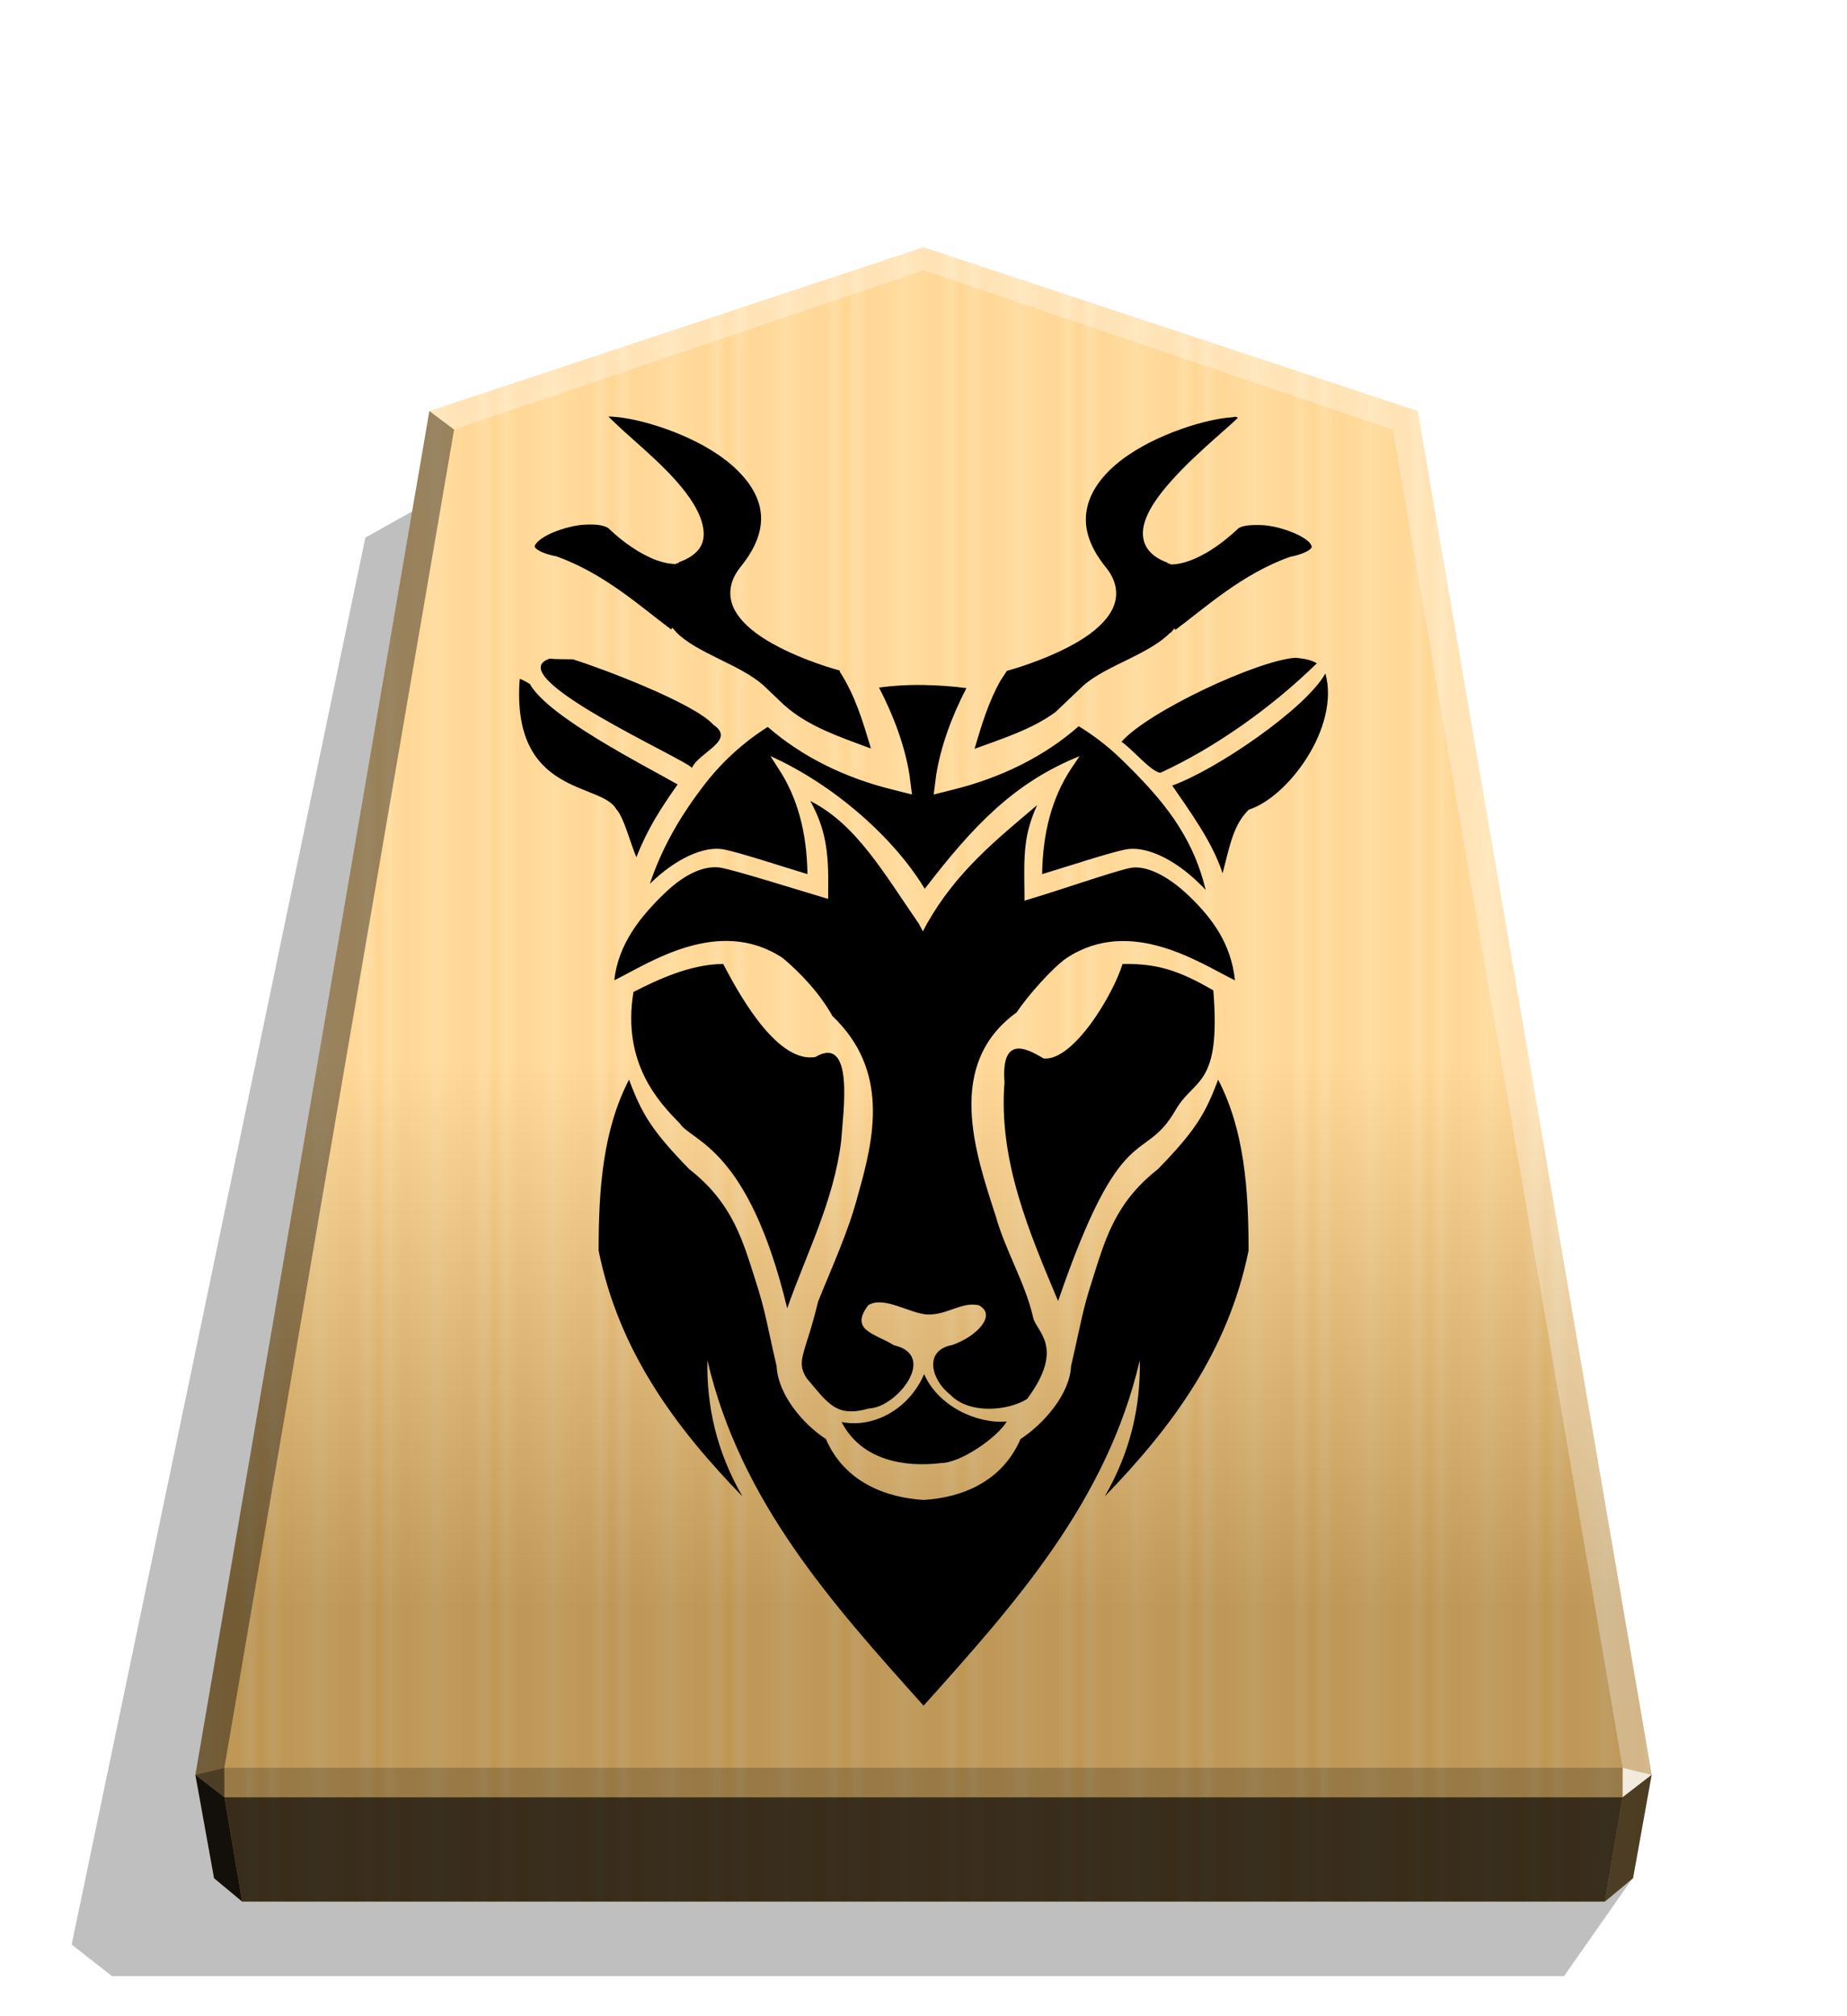 <?xml version="1.0" encoding="UTF-8" standalone="no"?>
<svg
   width="498.898"
   height="544.252"
   viewBox="0 0 1320 1440"
   version="1.1"
   id="svg6405"
   sodipodi:docname="0_KIRIN.svg"
   inkscape:version="1.2 (dc2aedaf03, 2022-05-15)"
   xmlns:inkscape="http://www.inkscape.org/namespaces/inkscape"
   xmlns:sodipodi="http://sodipodi.sourceforge.net/DTD/sodipodi-0.dtd"
   xmlns="http://www.w3.org/2000/svg"
   xmlns:svg="http://www.w3.org/2000/svg">
  <sodipodi:namedview
     id="namedview6407"
     pagecolor="#ffffff"
     bordercolor="#666666"
     borderopacity="1.0"
     inkscape:showpageshadow="2"
     inkscape:pageopacity="0.0"
     inkscape:pagecheckerboard="0"
     inkscape:deskcolor="#d1d1d1"
     showgrid="false"
     inkscape:zoom="0.68947838"
     inkscape:cx="-74.694147"
     inkscape:cy="-184.9224"
     inkscape:window-width="1916"
     inkscape:window-height="2022"
     inkscape:window-x="-10"
     inkscape:window-y="0"
     inkscape:window-maximized="0"
     inkscape:current-layer="svg6405" />
  <style
     id="style6293"><![CDATA[.B{color-interpolation-filters:sRGB}]]></style>
  <defs
     id="defs6351">
    <linearGradient
       id="A"
       x1="228.547"
       y1="660.584"
       x2="270.281"
       y2="660.584"
       spreadMethod="reflect"
       gradientUnits="userSpaceOnUse">
      <stop
         offset="0"
         stop-color="#ffd285"
         id="stop6295" />
      <stop
         offset=".232"
         stop-color="#ffcd79"
         id="stop6297" />
      <stop
         offset=".616"
         stop-color="#ffca73"
         id="stop6299" />
      <stop
         offset=".808"
         stop-color="#ffd386"
         id="stop6301" />
      <stop
         offset="1"
         stop-color="#ffc86e"
         id="stop6303" />
    </linearGradient>
    <linearGradient
       id="B"
       x1="660.031"
       y1="176.665"
       x2="660.029"
       y2="1147.595"
       gradientUnits="userSpaceOnUse">
      <stop
         offset=".6"
         stop-color="#fff"
         id="stop6306" />
      <stop
         offset="1"
         id="stop6308" />
    </linearGradient>
    <filter
       id="D"
       x="-0.011"
       y="-0.011"
       width="1.021"
       height="1.022"
       class="B">
      <feGaussianBlur
         stdDeviation="2.441"
         id="feGaussianBlur6315" />
    </filter>
    <filter
       inkscape:label="Combined Lighting"
       inkscape:menu="Bevels"
       inkscape:menu-tooltip="Basic specular bevel to use for building textures"
       style="color-interpolation-filters:sRGB;"
       id="filter7072"
       x="-0.05"
       y="-0.031"
       width="1.1"
       height="1.063">
      <feGaussianBlur
         stdDeviation="6"
         in="SourceGraphic"
         result="result0"
         id="feGaussianBlur7054" />
      <feDiffuseLighting
         lighting-color="rgb(255,255,255)"
         diffuseConstant="1"
         surfaceScale="4"
         result="result5"
         id="feDiffuseLighting7058">
        <feDistantLight
           elevation="45"
           azimuth="235"
           id="feDistantLight7056" />
      </feDiffuseLighting>
      <feComposite
         k1="1.4"
         in2="SourceGraphic"
         in="result5"
         result="fbSourceGraphic"
         operator="arithmetic"
         id="feComposite7060" />
      <feGaussianBlur
         result="result0"
         in="fbSourceGraphic"
         stdDeviation="6"
         id="feGaussianBlur7062" />
      <feSpecularLighting
         specularExponent="25"
         specularConstant="1"
         surfaceScale="4"
         lighting-color="rgb(255,255,255)"
         result="result1"
         in="result0"
         id="feSpecularLighting7066">
        <feDistantLight
           azimuth="280"
           elevation="45"
           id="feDistantLight7064" />
      </feSpecularLighting>
      <feComposite
         k3="1"
         k2="1"
         operator="arithmetic"
         in="fbSourceGraphic"
         in2="result1"
         result="result4"
         id="feComposite7068" />
      <feComposite
         operator="in"
         result="result2"
         in2="SourceGraphic"
         in="result4"
         id="feComposite7070" />
    </filter>
  </defs>
  <path
     style="mix-blend-mode:multiply"
     d="M-2758.546 269.702l24.453 34.897h517.576l14.375-11.25-104.69-501.167-31.462-17.601z"
     transform="matrix(-2.005 0 0 2.005 -4364.078 800.649)"
     opacity=".5"
     filter="url(#D)"
     id="path6353" />
  <path
     d="M660.043 176.664L306.898 293.591 139.681 1267.61l13.3 73.818 20.099 16.718h973.903l20.099-16.718 13.324-73.818-167.217-974.019z"
     fill="url(#A)"
     id="path6355" />
  <path
     d="M660.031 176.665L306.887 293.593 139.67 1267.612l13.312 73.816 20.099 16.718h973.903l20.099-16.718 13.312-73.816-167.217-974.019z"
     opacity=".25"
     fill="url(#B)"
     style="mix-blend-mode:overlay"
     id="path6357" />
  <path
     d="M1159.664 1262.568l-.043 21.064 20.75-16.013-20.707-5.052z"
     opacity=".8"
     fill="#fff"
     id="path6359" />
  <path
     d="M1180.371 1267.619l-20.75 16.013-12.637 74.514 20.099-16.718 13.288-73.808z"
     opacity=".6"
     id="path6361" />
  <g
     fill="#fff"
     id="g6369">
    <path
       d="M306.85 293.583l17.664 13.248L660 193.055v-16.402z"
       opacity=".3"
       id="path6363" />
    <path
       d="M1013.15 293.583l-17.664 13.248L660 193.055v-16.402z"
       opacity=".3"
       id="path6365" />
    <path
       d="M1013.15 293.583l-17.664 13.248 164.177 955.737 20.707 5.052z"
       opacity=".3"
       id="path6367" />
  </g>
  <path
     d="M306.85 293.583l17.664 13.248-164.177 955.737-20.707 5.052z"
     opacity=".4"
     id="path6371" />
  <path
     d="M139.629 1267.619l20.75 16.013 12.702 74.514-20.099-16.718-13.353-73.808z"
     opacity=".9"
     id="path6373" />
  <path
     d="M160.337 1262.568l.043 21.064-20.75-16.013 20.707-5.052z"
     opacity=".6"
     id="path6375" />
  <path
     d="M160.337 1262.568h999.327l-.043 21.064H160.379l-.043-21.064z"
     opacity=".2"
     id="path6377" />
  <path
     d="M1159.621 1283.632l-12.637 74.514H173.081l-12.702-74.514h999.241z"
     opacity=".7"
     id="path6379" />
  <path
     id="path4640-7"
     style="fill:#000000;fill-opacity:1;stroke:none;stroke-width:11.181;stroke-dasharray:none;filter:url(#filter7072)"
     d="m 436.539,297.491 -1.675,0.108 v 0.018 c 3.787,3.697 8.719,8.37 16.765,15.508 10.002,8.873 21.738,19.273 31.457,30.175 9.719,10.912 17.206,22.137 19.267,32.709 1.058,5.277 0.838,10.573 -2.116,15.1 -2.901,4.46 -8.013,7.921 -15.1,10.473 v 0.419 c -0.265,0.107 -0.771,0.087 -1.675,0.419 l -0.419,0.419 h -0.838 c -11.655,-0.529 -22.851,-6.699 -31.453,-12.576 -8.628,-5.842 -15.096,-12.246 -15.927,-13.002 -0.75,-0.661 -2.903,-1.587 -5.901,-2.138 -2.996,-0.529 -6.426,-0.573 -10.473,-0.419 -11.928,0.529 -26.985,6.027 -33.139,11.298 -1.499,1.323 -2.551,2.533 -2.901,3.324 -0.331,0.816 -0.397,0.948 0,1.631 0.772,1.389 4.931,4.272 14.254,6.217 h 0.419 c 34.783,12.098 62.056,37.256 82.604,52.407 l 0.838,-1.257 2.901,3.324 c 6.867,7.131 18.568,13.152 30.197,18.859 11.639,5.718 23.453,11.443 31.861,18.863 l 15.006,14.28 0.022,-0.018 c 16.666,14.962 39.209,22.586 61.897,30.951 -5.635,-18.914 -11.128,-37.678 -22.353,-55.021 l 0.265,-0.179 c -0.115,-0.177 -0.22,-0.375 -0.331,-0.529 -1.323,-0.353 -25.634,-6.84 -47.37,-18.863 -11.154,-6.155 -21.271,-13.751 -26.851,-23.048 -5.546,-9.296 -5.635,-20.709 3.346,-31.857 13.46,-16.593 16.71,-30.642 13.831,-43.199 -2.901,-12.565 -12.431,-24.167 -24.739,-33.565 -24.606,-18.813 -61.566,-29.508 -79.244,-30.61 z m 446.544,0.108 -2.467,0.419 c -17.669,1.014 -54.634,11.792 -79.24,30.61 -12.299,9.402 -21.449,20.991 -24.326,33.547 -2.901,12.55 -0.044,26.598 13.418,43.199 9.031,11.143 8.928,22.556 3.346,31.861 -5.546,9.296 -15.68,16.908 -26.833,23.044 -21.736,11.968 -46.098,18.508 -47.374,18.863 -1.234,1.786 -2.645,4.08 -4.579,6.951 -0.016,0.026 -0.037,0.051 -0.054,0.076 -8.716,15.521 -13.546,32.036 -18.504,48.662 20.336,-7.396 41.622,-14.258 57.874,-26.295 0.017,-0.013 0.036,-0.022 0.054,-0.036 l 19.721,-18.764 c 8.364,-7.391 20.667,-13.165 32.296,-18.877 11.639,-5.716 22.851,-11.681 29.762,-18.863 h 0.419 l 2.906,-3.324 0.419,1.257 c 20.548,-15.149 47.82,-40.315 82.604,-52.407 h 0.419 c 9.314,-1.962 13.478,-4.9 14.254,-6.217 0.397,-0.661 0.331,-0.816 0,-1.631 -0.331,-0.816 -0.97,-1.984 -2.562,-3.318 -6.161,-5.275 -21.187,-10.811 -33.117,-11.329 -4.052,-0.129 -7.927,-0.062 -10.912,0.419 -2.989,0.507 -5.106,1.389 -5.809,2.138 -0.838,0.75 -7.31,7.041 -15.945,13.002 -8.628,5.842 -19.798,12.041 -31.453,12.581 h -0.419 l -0.838,-0.419 c -0.882,-0.375 -1.411,-0.353 -1.675,-0.419 v -0.419 c -7.043,-2.566 -11.778,-6.027 -14.684,-10.469 -2.91,-4.46 -3.525,-9.819 -2.557,-15.1 2.028,-10.57 9.984,-21.798 19.703,-32.709 9.719,-10.912 21.021,-21.297 31.022,-30.175 7.835,-6.953 12.953,-11.351 16.782,-15.1 -0.309,-0.022 -0.507,-0.419 -0.838,-0.419 -0.156,-0.003 -0.287,-8.7e-4 -0.419,0 v -0.103 z m 42.593,172.195 v 0.022 c -27.151,1.874 -105.179,38.331 -124.179,59.977 7.308,4.713 21.094,21.462 27.802,22.142 38.543,-17.64 79.541,-46.565 111.783,-78.186 -4.755,-2.943 -10.652,-3.468 -15.407,-3.955 z m -532.897,0.639 v 0.013 c -36.649,12.301 97.287,71.756 101.737,77.998 5.02,-11.291 31.871,-19.648 15.294,-30.821 -14.042,-15.74 -81.217,-40.78 -100.342,-46.729 -5.546,-0.173 -11.415,0.051 -16.688,-0.463 z m 554.434,10.509 c 0,0.003 0,0.006 0.01,0.009 l 0.01,-0.009 z m 0.01,0.009 c -13.709,24.9 -77.797,68.815 -109.486,80.106 12.307,17.971 28.835,40.36 36.019,62.659 5.37,-20.662 7.832,-34.901 18.802,-45.477 27.923,-8.813 65.275,-58.876 54.667,-97.287 z m -575.804,3.946 v 0.036 c -6.25,83.943 58.533,73.687 69.01,92.995 5.546,5.78 10.493,25.654 14.393,34.306 8.011,-20.53 17.45,-34.879 29.466,-51.976 -25.54,-14.505 -92.696,-48.527 -105.621,-71.737 -1.411,-0.816 -5.637,-3.47 -7.222,-3.584 z m 284.879,4.274 v 0.018 c -9.331,0.03 -18.736,0.595 -28.103,1.874 10.687,20.534 18.716,42.486 21.815,62.605 l 1.764,13.769 -13.76,-3.468 c -33.805,-8.26 -64.786,-23.386 -89.304,-44.787 0,-0.003 -0.014,0.003 -0.018,0 -17.871,11.32 -34.174,26.075 -47.872,44.688 -16.992,22.555 -28.718,44.442 -36.377,67.386 0.22,-0.215 0.463,-0.463 0.683,-0.661 17.695,-17.179 37.947,-26.733 52.411,-23.896 12.343,2.566 38.426,11.218 59.538,17.609 -0.419,-30.309 -7.394,-55.075 -20.545,-75.069 l -5.901,-9.226 c 45.761,20.609 88.457,58.617 110.262,94.785 34.934,-45.365 63.996,-75.922 110.693,-94.749 l -6.252,9.226 c -13.145,19.992 -20.113,44.742 -20.545,75.051 21.182,-6.426 47.124,-15.032 59.538,-17.607 14.466,-2.83 34.716,6.702 52.411,23.909 1.675,1.587 3.34,3.28 4.929,5.024 -9.393,-39.045 -30.636,-64.883 -61.686,-94.731 -9.102,-8.628 -18.839,-15.993 -29.035,-22.232 -24.615,21.683 -55.816,36.909 -89.896,45.316 l -13.76,3.472 1.764,-13.765 c 3.08,-19.992 11.022,-41.825 21.621,-62.264 -10.037,-1.323 -20.124,-1.984 -30.143,-2.182 -1.323,-0.02 -2.727,-0.04 -4.14,-0.036 z m -77.271,82.765 -0.059,0.076 c 0.046,0.024 0.093,0.048 0.139,0.072 z m 0.081,0.148 c 11.04,20.232 13.282,35.989 12.764,65.328 v 4.587 l -4.23,-1.257 c -22.194,-6.633 -59.489,-18.334 -71.876,-20.905 -10.134,-1.984 -24.569,2.343 -41.253,18.577 -15.777,15.314 -32.69,35.177 -35.48,61.722 24.263,-11.809 74.359,-46.268 120.331,-15.923 12.563,10.469 26.374,25.062 35.593,41.499 40.831,38.939 29.864,87.045 18.217,127.763 -6.955,26.702 -18.647,51.468 -28.515,76.177 -8.829,37.104 -16.22,42.012 -8.28,54.537 15.671,18.489 21.35,28.423 44.67,21.76 19.5,-0.529 49.753,-37.847 17.77,-45.177 -13.787,-8.538 -31.817,-10.537 -18.339,-28.533 10.969,-6.953 29.633,5.842 42.293,6.633 14.615,0.287 23.998,-9.179 36.552,-6.695 13.796,6.84 -1.675,22.598 -18.755,28.439 -20.9,3.895 -14.864,25.151 -1.323,35.628 13.681,14.157 41.588,11.3 54.828,2.905 27.917,-37.674 5.725,-48.417 4.23,-58.511 -5.987,-25.313 -19.597,-46.909 -26.632,-71.934 -14.895,-45.754 -36.386,-108.633 14.957,-145.676 8.187,-12.36 26.023,-32.226 35.628,-38.759 45.964,-30.332 96.083,4.147 120.344,15.92 -2.817,-26.532 -16.469,-44.385 -32.238,-59.699 -16.683,-16.203 -32.357,-22.6 -42.49,-20.605 -12.396,2.566 -49.265,15.521 -71.468,22.102 l -4.23,1.257 v -4.583 c -0.529,-29.404 -0.375,-42.715 9.009,-63.601 -29.824,25.245 -57.776,47.696 -78.72,84.667 l -2.901,5.463 -2.901,-5.463 c -25.398,-36.769 -44.801,-71.054 -77.563,-87.649 z m 224.848,116.371 c -0.181,8.7e-4 -0.375,0.015 -0.551,0.018 -0.375,0.003 -0.771,0.009 -1.146,0.018 -6.691,21.815 -35.084,69.445 -56.336,67.489 -8.364,-4.585 -30.804,-19.919 -28.031,16.968 -4.49,56.219 18.028,107.881 38.31,156.296 45.682,-133.007 60.756,-96.658 83.716,-136.037 13.478,-23.793 32.828,-16.11 27.219,-85.846 -24.704,-14.399 -40.153,-19.04 -63.193,-18.894 z m -287.705,0.013 -0.01,0.004 c -23.488,0.419 -46.203,11.221 -63.511,20.003 -8.54,51.338 19,79.503 33.068,93.888 8.979,13.379 49.038,16.952 76.805,132.059 13.76,-39.253 33.261,-76.441 38.562,-119.447 1.323,-20.208 9.755,-76.56 -18.559,-60.009 -25.856,4.083 -51.514,-38.992 -65.758,-66.498 h -0.054 c -0.185,0.002 -0.375,-0.003 -0.551,0 z m -66.705,82.622 0.01,0.013 c 0,-0.004 0.01,-0.009 0.01,-0.013 z m 0.01,0.013 c -18.747,36.098 -21.733,78.484 -21.742,122.08 14.587,72.199 55.048,126.417 102.768,175.577 -18.7,-32.407 -25.638,-64.817 -25.03,-97.22 23.602,101.044 89.307,173.976 154.506,246.672 v -0.206 l 0.018,0.206 c 65.201,-72.693 130.903,-145.629 154.506,-246.672 0.617,32.407 -6.344,64.817 -25.039,97.22 47.716,-49.159 88.186,-103.375 102.777,-175.577 0,-43.606 -2.991,-86.001 -21.756,-122.094 -9.296,25.008 -16.692,36.816 -43.024,63.951 -31.359,24.453 -38.091,51.762 -47.132,79.949 -7.043,21.861 -7.482,28.365 -14.966,60.816 -0.882,19.529 -18.971,40.842 -36.095,51.967 -13.39,30.98 -42.683,41.958 -69.279,43.504 l -0.013,0.013 v -0.013 c -26.605,-1.587 -56.417,-12.517 -69.808,-43.504 -17.124,-11.13 -34.344,-32.445 -35.216,-51.967 -7.484,-32.456 -7.918,-38.962 -14.962,-60.816 -9.032,-28.185 -16.132,-55.493 -47.491,-79.949 -26.327,-27.123 -33.725,-38.933 -43.02,-63.937 z m 210.909,210.308 c -10.586,24.781 -35.864,38.807 -58.995,34.215 14.157,27.691 45.682,32.419 70.553,29.359 14.657,0.095 41.13,-18.731 47.514,-29.762 -21.198,1.984 -49.086,-10.87 -59.071,-33.812 z" />
</svg>
